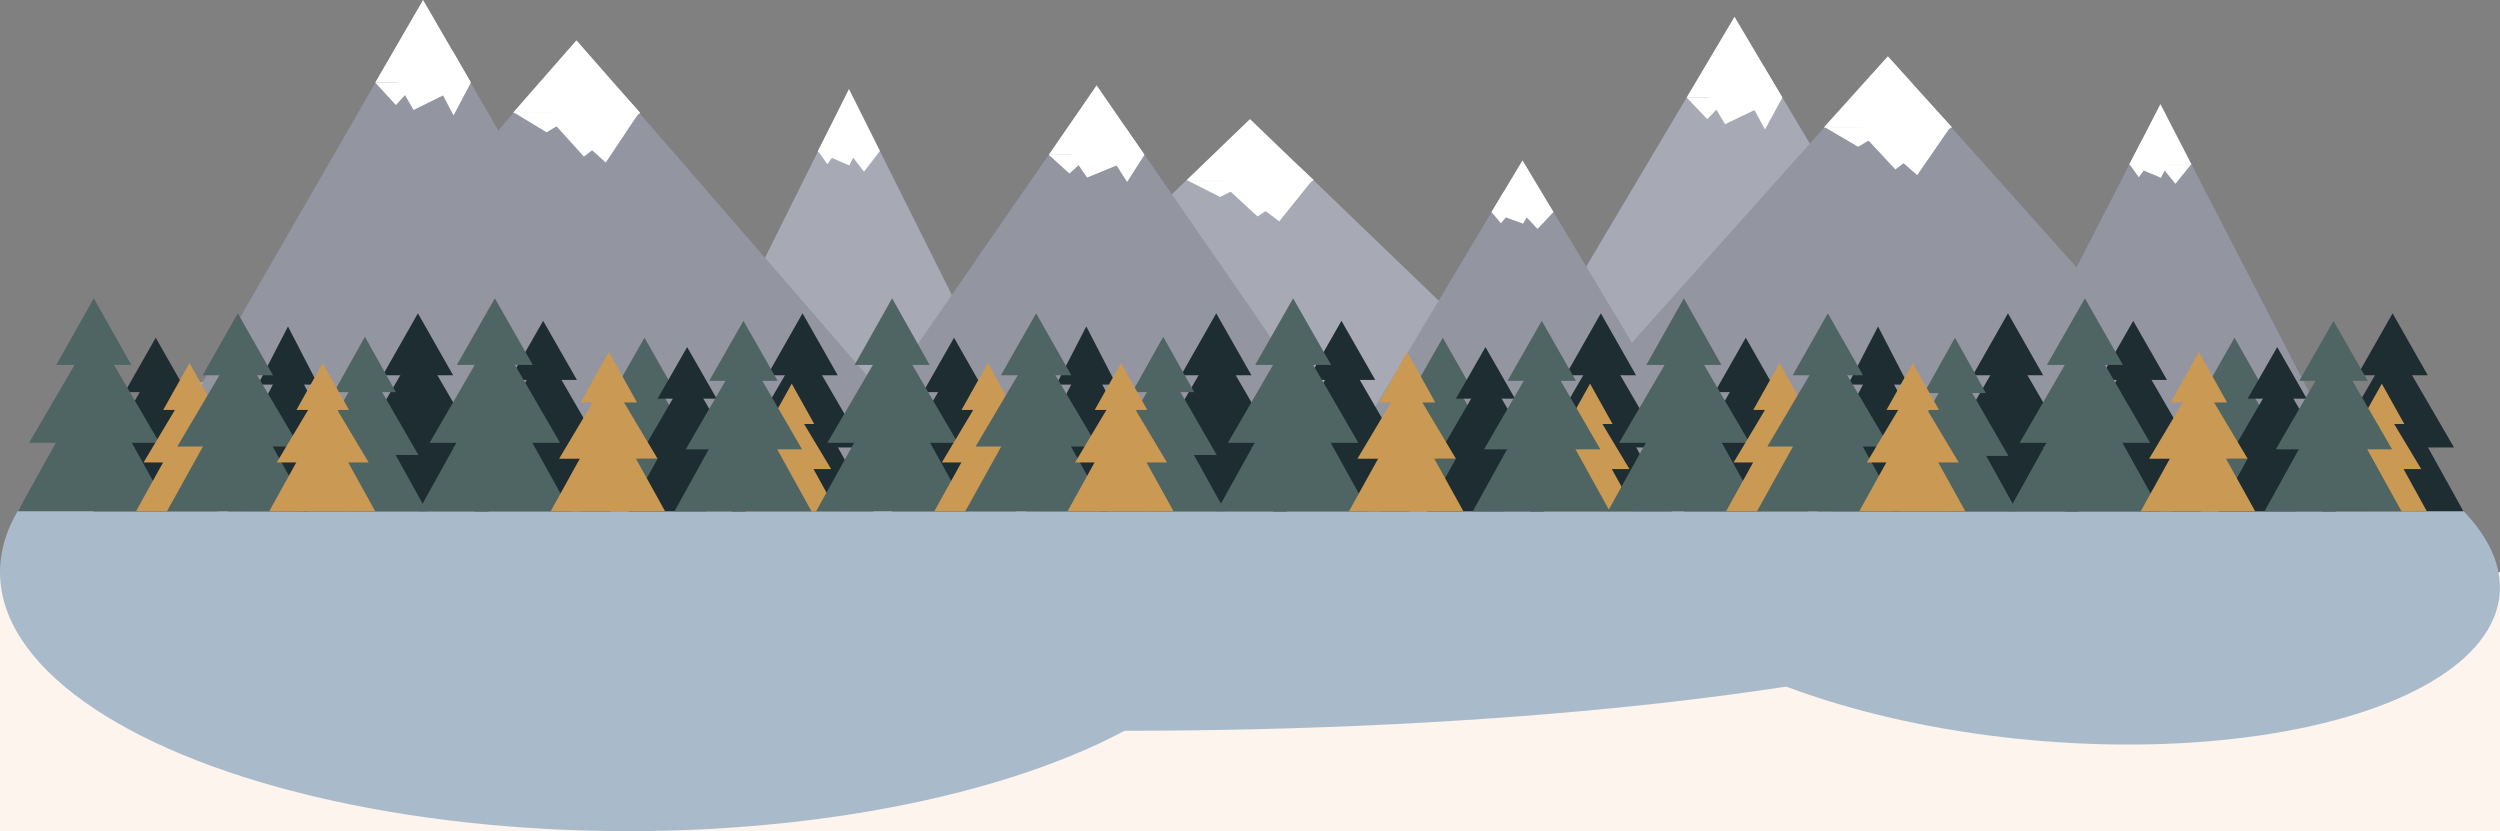 <svg xmlns="http://www.w3.org/2000/svg" xmlns:xlink="http://www.w3.org/1999/xlink" width="2665" height="886" viewBox="0 0 2665 886"><rect x="0" y="0" width="2665" height="886" fill="#808080" stroke="none"/><defs><clipPath id="b"><rect width="2665" height="886"/></clipPath></defs><g id="a" clip-path="url(#b)"><rect width="2665" height="886" fill="rgba(255,255,255,0)"/><rect width="2665" height="276" transform="translate(0 610)" fill="#fcf4ed"/><g transform="translate(186 -536)"><ellipse cx="669.5" cy="276" rx="669.5" ry="276" transform="translate(-186 870)" fill="#a9bbcb"/><ellipse cx="1106.5" cy="205" rx="1106.5" ry="205" transform="translate(-94 905)" fill="#a9bbcb"/><ellipse cx="480" cy="198.5" rx="480" ry="198.5" transform="translate(1539.601 888) rotate(5)" fill="#a9bbcb"/></g><g transform="translate(169 -648.318)"><path d="M223,0,447,448H0Z" transform="translate(513 743.318)" fill="#a7aab5"/><path d="M433.5,0,867,500H0Z" transform="translate(12 691.318)" fill="#9395a0"/><path d="M313,0,626,543H0Z" transform="translate(-31 648.318)" fill="#9395a0"/><path d="M67.5,0,135,77H0Z" transform="translate(378 691.318)" fill="#fff"/><path d="M35.687,0,71.374,21.631H0Z" transform="translate(449.402 789.388) rotate(180)" fill="#fff"/><path d="M41.571.178,83.85,48.955.214,48.216Z" transform="translate(518.004 816.715) rotate(173)" fill="#fff"/><path d="M0,0,75.877,2.812l2.171,57.806L2.171,57.806Z" transform="translate(414.667 772.376) rotate(-40)" fill="#fff"/><path d="M51,0l51,88H0Z" transform="translate(231 648.318)" fill="#fff"/><path d="M22,0,44,24H0Z" transform="translate(275 760.318) rotate(-180)" fill="#fff"/><path d="M18.5,0,37,35H0Z" transform="translate(333 771.318) rotate(-180)" fill="#fff"/><path d="M0,0,67.525,2.077l1.246,38.834L1.246,38.834Z" transform="matrix(0.883, -0.469, 0.469, 0.883, 252.528, 731.831)" fill="#fff"/><path d="M33,0,66,66H0Z" transform="translate(703 743.318)" fill="#fff"/><path d="M17,0,34,22H0Z" transform="translate(769 831.318) rotate(180)" fill="#fff"/><path d="M0,0,29.676.883l1.036,36.576L1.036,36.576Z" transform="translate(702.75 810.153) rotate(-65)" fill="#fff"/><path d="M10,0,20,14H0Z" transform="translate(723 823.318) rotate(180)" fill="#fff"/></g><g transform="translate(1567 -629.571)"><path d="M313,0,626,527H0L217.325,161.088Z" transform="translate(-31 647.571)" fill="#a7aab5"/><path d="M433.5,0,867,485H0Z" transform="translate(12 689.571)" fill="#9395a0"/><path d="M223,0,447,434H0Z" transform="translate(513 740.571)" fill="#9395a0"/><path d="M68.5,0,137,76H0Z" transform="translate(377 689.571)" fill="#fff"/><path d="M35.687,0,71.374,20.962H0Z" transform="translate(449.402 786.037) rotate(180)" fill="#fff"/><path d="M40.383-.8,82.825,46.654l-83.6-1.029Z" transform="translate(516.706 810.578) rotate(173)" fill="#fff"/><path d="M0,0,74.951,3.916l3.023,56.791L3.023,56.791Z" transform="translate(414.667 768.581) rotate(-40)" fill="#fff"/><path d="M51,0l51,86H0Z" transform="translate(231 647.571)" fill="#fff"/><path d="M22,0,44,23H0Z" transform="translate(275 756.571) rotate(-180)" fill="#fff"/><path d="M18.5,0,37,34H0Z" transform="translate(333 767.571) rotate(-180)" fill="#fff"/><path d="M0,0,67.091,2.892l1.735,37.914L1.735,37.914Z" transform="matrix(0.883, -0.469, 0.469, 0.883, 252.528, 729.29)" fill="#fff"/><path d="M33,0,66,64H0Z" transform="translate(703 740.571)" fill="#fff"/><path d="M17,0,34,21H0Z" transform="translate(769 825.471) rotate(180)" fill="#fff"/><path d="M0,0,28.933,1.229l1.443,36.387L1.443,36.387Z" transform="translate(702.932 805.002) rotate(-65)" fill="#fff"/><path d="M10,0,20,14H0Z" transform="translate(723 818.571) rotate(180)" fill="#fff"/></g><g transform="translate(887 -556.641)"><path d="M433.5,0,867,417H0Z" transform="translate(12 683.641)" fill="#a7aab5"/><path d="M313,0,626,453H0Z" transform="translate(-31 647.641)" fill="#9395a0"/><path d="M223,0,447,373H0Z" transform="translate(513 727.641)" fill="#9395a0"/><path d="M67.5,0,135,65H0Z" transform="translate(378 683.641)" fill="#fff"/><path d="M35.687,0,71.374,18.021H0Z" transform="translate(449.402 766.62) rotate(180)" fill="#fff"/><path d="M40.018-.29,83.176,41.321-.268,39.015Z" transform="translate(516.405 787.461) rotate(173)" fill="#fff"/><path d="M0,0,70.877,8.772,77.648,61.1,6.771,52.324Z" transform="translate(414.667 751.613) rotate(-40)" fill="#fff"/><path d="M51,0l51,74H0Z" transform="translate(231 647.641)" fill="#fff"/><path d="M22,0,44,20H0Z" transform="translate(275 741.641) rotate(-180)" fill="#fff"/><path d="M18.5,0,37,29H0Z" transform="translate(333 750.641) rotate(-180)" fill="#fff"/><path d="M0,0,65.185,6.477l3.886,33.868L3.886,33.868Z" transform="matrix(0.883, -0.469, 0.469, 0.883, 252.528, 717.834)" fill="#fff"/><path d="M33,0,66,55H0Z" transform="translate(703 727.641)" fill="#fff"/><path d="M17,0,34,18H0Z" transform="translate(769 800.641) rotate(180)" fill="#fff"/><path d="M0,0,25.665,2.753,28.9,38.306,3.232,35.552Z" transform="translate(702.932 782.924) rotate(-65)" fill="#fff"/><path d="M10,0,20,12H0Z" transform="translate(723 794.641) rotate(180)" fill="#fff"/></g><g transform="translate(63 -530)"><g transform="translate(-135.111 192.881)"><path d="M33,0,66,58H0Z" transform="translate(205.111 697.119)" fill="#1e2d32"/><path d="M56.5,0,113,97H0Z" transform="translate(182.111 725.119)" fill="#1e2d32"/><path d="M66,0l66,119H0Z" transform="translate(172.111 763.119)" fill="#1e2d32"/></g><g transform="translate(-216 151)"><path d="M40,0,80,71H0Z" transform="translate(213 697)" fill="#4f6563"/><path d="M69.5,0,139,119H0Z" transform="translate(184 732)" fill="#4f6563"/><path d="M81,0l81,146H0Z" transform="translate(172 778)" fill="#4f6563"/></g><g transform="translate(8.338 180.726)"><path d="M32,0,64,62H0Z" transform="translate(203.662 697.274)" fill="#1e2d32"/><path d="M53.5,0,107,103H0Z" transform="translate(182.662 727.274)" fill="#1e2d32"/><path d="M63.5,0,127,127H0Z" transform="translate(171.662 767.274)" fill="#1e2d32"/></g><g transform="translate(-90.004 219.802)"><path d="M28,0,56,50H0Z" transform="translate(201.003 697.198)" fill="#ca9954"/><path d="M49,0,98,82H0Z" transform="translate(180.003 721.198)" fill="#ca9954"/><path d="M56.5,0,113,102H0Z" transform="translate(172.003 753.198)" fill="#ca9954"/></g><g transform="translate(-57.111 166.552)"><path d="M37.5,0,75,66H0Z" transform="translate(210.111 697.448)" fill="#4f6563"/><path d="M65,0l65,110H0Z" transform="translate(183.111 729.448)" fill="#4f6563"/><path d="M75.5,0,151,136H0Z" transform="translate(172.111 772.448)" fill="#4f6563"/></g><g transform="translate(271.338 174.881)"><path d="M36,0,72,63H0Z" transform="translate(208.662 697.119)" fill="#1e2d32"/><path d="M62,0l62,107H0Z" transform="translate(183.662 728.119)" fill="#1e2d32"/><path d="M72.5,0,145,131H0Z" transform="translate(171.662 769.119)" fill="#1e2d32"/></g><g transform="translate(135.338 166.881)"><path d="M37.5,0,75,66H0Z" transform="translate(209.662 697.119)" fill="#1e2d32"/><path d="M64.5,0,129,111H0Z" transform="translate(183.662 729.119)" fill="#1e2d32"/><path d="M75.5,0,151,136H0Z" transform="translate(171.662 772.119)" fill="#1e2d32"/></g><g transform="translate(87.389 192.181)"><path d="M33,0,66,59H0Z" transform="translate(205.611 696.819)" fill="#4f6563"/><path d="M56.5,0,113,98H0Z" transform="translate(182.611 724.819)" fill="#4f6563"/><path d="M66,0l66,119H0Z" transform="translate(172.611 763.819)" fill="#4f6563"/></g><g transform="translate(385.251 192.404)"><path d="M33,0,66,58H0Z" transform="translate(205.749 697.596)" fill="#4f6563"/><path d="M56.5,0,113,98H0Z" transform="translate(182.749 724.596)" fill="#4f6563"/><path d="M66.5,0,133,120H0Z" transform="translate(171.749 762.596)" fill="#4f6563"/></g><g transform="translate(51.996 219.802)"><path d="M28,0,56,50H0Z" transform="translate(201.003 697.198)" fill="#ca9954"/><path d="M49,0,98,82H0Z" transform="translate(180.003 721.198)" fill="#ca9954"/><path d="M56.5,0,113,102H0Z" transform="translate(172.003 753.198)" fill="#ca9954"/></g><g transform="translate(210.889 150.559)"><path d="M40.5,0,81,71H0Z" transform="translate(213.111 697.441)" fill="#4f6563"/><path d="M69.5,0,139,120H0Z" transform="translate(184.111 731.441)" fill="#4f6563"/><path d="M81,0l81,146H0Z" transform="translate(172.111 778.441)" fill="#4f6563"/></g><g transform="translate(545.338 166.881)"><path d="M37.5,0,75,66H0Z" transform="translate(209.662 697.119)" fill="#1e2d32"/><path d="M64.5,0,129,111H0Z" transform="translate(183.662 729.119)" fill="#1e2d32"/><path d="M75.5,0,151,136H0Z" transform="translate(171.662 772.119)" fill="#1e2d32"/></g><g transform="translate(559.996 241.968)"><path d="M24,0,48,43H0Z" transform="translate(197.004 697.032)" fill="#ca9954"/><path d="M42,0,84,70H0Z" transform="translate(179.004 718.032)" fill="#ca9954"/><path d="M48.5,0,97,88H0Z" transform="translate(172.004 745.032)" fill="#ca9954"/></g><g transform="translate(435.338 203.213)"><path d="M31.5,0,63,55H0Z" transform="translate(202.662 696.787)" fill="#1e2d32"/><path d="M53.5,0,107,92H0Z" transform="translate(181.662 723.787)" fill="#1e2d32"/><path d="M62.5,0,125,113H0Z" transform="translate(171.662 758.787)" fill="#1e2d32"/></g><g transform="translate(352.414 207.802)"><path d="M30,0,60,54H0Z" transform="translate(203.586 697.198)" fill="#ca9954"/><path d="M52.5,0,105,88H0Z" transform="translate(180.586 723.198)" fill="#ca9954"/><path d="M61,0l61,110H0Z" transform="translate(171.586 757.198)" fill="#ca9954"/></g><g transform="translate(484.233 174.296)"><path d="M36.5,0,73,64H0Z" transform="translate(208.768 697.704)" fill="#4f6563"/><path d="M62,0l62,107H0Z" transform="translate(183.768 727.704)" fill="#4f6563"/><path d="M73,0l73,132H0Z" transform="translate(171.768 768.704)" fill="#4f6563"/></g><g transform="translate(851)"><g transform="translate(-135.111 192.881)"><path d="M33,0,66,58H0Z" transform="translate(205.111 697.119)" fill="#1e2d32"/><path d="M56.5,0,113,97H0Z" transform="translate(182.111 725.119)" fill="#1e2d32"/><path d="M66,0l66,119H0Z" transform="translate(172.111 763.119)" fill="#1e2d32"/></g><g transform="translate(-216 151)"><path d="M40,0,80,71H0Z" transform="translate(213 697)" fill="#4f6563"/><path d="M69.5,0,139,119H0Z" transform="translate(184 732)" fill="#4f6563"/><path d="M81,0l81,146H0Z" transform="translate(172 778)" fill="#4f6563"/></g><g transform="translate(8.338 180.726)"><path d="M32,0,64,62H0Z" transform="translate(203.662 697.274)" fill="#1e2d32"/><path d="M53.5,0,107,103H0Z" transform="translate(182.662 727.274)" fill="#1e2d32"/><path d="M63.5,0,127,127H0Z" transform="translate(171.662 767.274)" fill="#1e2d32"/></g><g transform="translate(-90.004 219.802)"><path d="M28,0,56,50H0Z" transform="translate(201.003 697.198)" fill="#ca9954"/><path d="M49,0,98,82H0Z" transform="translate(180.003 721.198)" fill="#ca9954"/><path d="M56.5,0,113,102H0Z" transform="translate(172.003 753.198)" fill="#ca9954"/></g><g transform="translate(-57.111 166.552)"><path d="M37.5,0,75,66H0Z" transform="translate(210.111 697.448)" fill="#4f6563"/><path d="M65,0l65,110H0Z" transform="translate(183.111 729.448)" fill="#4f6563"/><path d="M75.5,0,151,136H0Z" transform="translate(172.111 772.448)" fill="#4f6563"/></g><g transform="translate(271.338 174.881)"><path d="M36,0,72,63H0Z" transform="translate(208.662 697.119)" fill="#1e2d32"/><path d="M62,0l62,107H0Z" transform="translate(183.662 728.119)" fill="#1e2d32"/><path d="M72.5,0,145,131H0Z" transform="translate(171.662 769.119)" fill="#1e2d32"/></g><g transform="translate(135.338 166.881)"><path d="M37.5,0,75,66H0Z" transform="translate(209.662 697.119)" fill="#1e2d32"/><path d="M64.5,0,129,111H0Z" transform="translate(183.662 729.119)" fill="#1e2d32"/><path d="M75.5,0,151,136H0Z" transform="translate(171.662 772.119)" fill="#1e2d32"/></g><g transform="translate(87.389 192.181)"><path d="M33,0,66,59H0Z" transform="translate(205.611 696.819)" fill="#4f6563"/><path d="M56.5,0,113,98H0Z" transform="translate(182.611 724.819)" fill="#4f6563"/><path d="M66,0l66,119H0Z" transform="translate(172.611 763.819)" fill="#4f6563"/></g><g transform="translate(385.251 192.404)"><path d="M33,0,66,58H0Z" transform="translate(205.749 697.596)" fill="#4f6563"/><path d="M56.5,0,113,98H0Z" transform="translate(182.749 724.596)" fill="#4f6563"/><path d="M66.5,0,133,120H0Z" transform="translate(171.749 762.596)" fill="#4f6563"/></g><g transform="translate(51.996 219.802)"><path d="M28,0,56,50H0Z" transform="translate(201.003 697.198)" fill="#ca9954"/><path d="M49,0,98,82H0Z" transform="translate(180.003 721.198)" fill="#ca9954"/><path d="M56.5,0,113,102H0Z" transform="translate(172.003 753.198)" fill="#ca9954"/></g><g transform="translate(210.889 150.559)"><path d="M40.5,0,81,71H0Z" transform="translate(213.111 697.441)" fill="#4f6563"/><path d="M69.5,0,139,120H0Z" transform="translate(184.111 731.441)" fill="#4f6563"/><path d="M81,0l81,146H0Z" transform="translate(172.111 778.441)" fill="#4f6563"/></g><g transform="translate(545.338 166.881)"><path d="M37.5,0,75,66H0Z" transform="translate(209.662 697.119)" fill="#1e2d32"/><path d="M64.5,0,129,111H0Z" transform="translate(183.662 729.119)" fill="#1e2d32"/><path d="M75.5,0,151,136H0Z" transform="translate(171.662 772.119)" fill="#1e2d32"/></g><g transform="translate(559.996 241.968)"><path d="M24,0,48,43H0Z" transform="translate(197.004 697.032)" fill="#ca9954"/><path d="M42,0,84,70H0Z" transform="translate(179.004 718.032)" fill="#ca9954"/><path d="M48.5,0,97,88H0Z" transform="translate(172.004 745.032)" fill="#ca9954"/></g><g transform="translate(435.338 203.213)"><path d="M31.5,0,63,55H0Z" transform="translate(202.662 696.787)" fill="#1e2d32"/><path d="M53.5,0,107,92H0Z" transform="translate(181.662 723.787)" fill="#1e2d32"/><path d="M62.5,0,125,113H0Z" transform="translate(171.662 758.787)" fill="#1e2d32"/></g><g transform="translate(352.414 207.802)"><path d="M30,0,60,54H0Z" transform="translate(203.586 697.198)" fill="#ca9954"/><path d="M52.5,0,105,88H0Z" transform="translate(180.586 723.198)" fill="#ca9954"/><path d="M61,0l61,110H0Z" transform="translate(171.586 757.198)" fill="#ca9954"/></g><g transform="translate(484.233 174.296)"><path d="M36.5,0,73,64H0Z" transform="translate(208.768 697.704)" fill="#4f6563"/><path d="M62,0l62,107H0Z" transform="translate(183.768 727.704)" fill="#4f6563"/><path d="M73,0l73,132H0Z" transform="translate(171.768 768.704)" fill="#4f6563"/></g></g><g transform="translate(1695)"><g transform="translate(-135.111 192.881)"><path d="M33,0,66,58H0Z" transform="translate(205.111 697.119)" fill="#1e2d32"/><path d="M56.5,0,113,97H0Z" transform="translate(182.111 725.119)" fill="#1e2d32"/><path d="M66,0l66,119H0Z" transform="translate(172.111 763.119)" fill="#1e2d32"/></g><g transform="translate(-216 151)"><path d="M40,0,80,71H0Z" transform="translate(213 697)" fill="#4f6563"/><path d="M69.5,0,139,119H0Z" transform="translate(184 732)" fill="#4f6563"/><path d="M81,0l81,146H0Z" transform="translate(172 778)" fill="#4f6563"/></g><g transform="translate(8.338 180.726)"><path d="M32,0,64,62H0Z" transform="translate(203.662 697.274)" fill="#1e2d32"/><path d="M53.5,0,107,103H0Z" transform="translate(182.662 727.274)" fill="#1e2d32"/><path d="M63.5,0,127,127H0Z" transform="translate(171.662 767.274)" fill="#1e2d32"/></g><g transform="translate(-90.004 219.802)"><path d="M28,0,56,50H0Z" transform="translate(201.003 697.198)" fill="#ca9954"/><path d="M49,0,98,82H0Z" transform="translate(180.003 721.198)" fill="#ca9954"/><path d="M56.5,0,113,102H0Z" transform="translate(172.003 753.198)" fill="#ca9954"/></g><g transform="translate(-57.111 166.552)"><path d="M37.5,0,75,66H0Z" transform="translate(210.111 697.448)" fill="#4f6563"/><path d="M65,0l65,110H0Z" transform="translate(183.111 729.448)" fill="#4f6563"/><path d="M75.5,0,151,136H0Z" transform="translate(172.111 772.448)" fill="#4f6563"/></g><g transform="translate(271.338 174.881)"><path d="M36,0,72,63H0Z" transform="translate(208.662 697.119)" fill="#1e2d32"/><path d="M62,0l62,107H0Z" transform="translate(183.662 728.119)" fill="#1e2d32"/><path d="M72.5,0,145,131H0Z" transform="translate(171.662 769.119)" fill="#1e2d32"/></g><g transform="translate(135.338 166.881)"><path d="M37.5,0,75,66H0Z" transform="translate(209.662 697.119)" fill="#1e2d32"/><path d="M64.5,0,129,111H0Z" transform="translate(183.662 729.119)" fill="#1e2d32"/><path d="M75.5,0,151,136H0Z" transform="translate(171.662 772.119)" fill="#1e2d32"/></g><g transform="translate(87.389 193.181)"><path d="M33,0,66,59H0Z" transform="translate(205.611 696.819)" fill="#4f6563"/><path d="M56.5,0,113,98H0Z" transform="translate(182.611 724.819)" fill="#4f6563"/><path d="M66,0l66,119H0Z" transform="translate(172.611 762.819)" fill="#4f6563"/></g><g transform="translate(385.251 192.404)"><path d="M33,0,66,58H0Z" transform="translate(205.749 697.596)" fill="#4f6563"/><path d="M56.5,0,113,98H0Z" transform="translate(182.749 724.596)" fill="#4f6563"/><path d="M66.5,0,133,120H0Z" transform="translate(171.749 762.596)" fill="#4f6563"/></g><g transform="translate(51.996 219.802)"><path d="M28,0,56,50H0Z" transform="translate(201.003 697.198)" fill="#ca9954"/><path d="M49,0,98,82H0Z" transform="translate(180.003 721.198)" fill="#ca9954"/><path d="M56.5,0,113,102H0Z" transform="translate(172.003 753.198)" fill="#ca9954"/></g><g transform="translate(210.889 150.559)"><path d="M40.5,0,81,71H0Z" transform="translate(213.111 697.441)" fill="#4f6563"/><path d="M69.5,0,139,120H0Z" transform="translate(184.111 731.441)" fill="#4f6563"/><path d="M81,0l81,146H0Z" transform="translate(172.111 778.441)" fill="#4f6563"/></g><g transform="translate(545.338 166.881)"><path d="M37.5,0,75,66H0Z" transform="translate(209.662 697.119)" fill="#1e2d32"/><path d="M64.5,0,129,111H0Z" transform="translate(183.662 729.119)" fill="#1e2d32"/><path d="M75.5,0,151,136H0Z" transform="translate(171.662 772.119)" fill="#1e2d32"/></g><g transform="translate(559.996 241.968)"><path d="M24,0,48,43H0Z" transform="translate(197.004 697.032)" fill="#ca9954"/><path d="M42,0,84,70H0Z" transform="translate(179.004 718.032)" fill="#ca9954"/><path d="M48.5,0,97,88H0Z" transform="translate(172.004 745.032)" fill="#ca9954"/></g><g transform="translate(435.338 203.213)"><path d="M31.5,0,63,55H0Z" transform="translate(202.662 696.787)" fill="#1e2d32"/><path d="M53.5,0,107,92H0Z" transform="translate(181.662 723.787)" fill="#1e2d32"/><path d="M62.5,0,125,113H0Z" transform="translate(171.662 758.787)" fill="#1e2d32"/></g><g transform="translate(352.414 207.802)"><path d="M30,0,60,54H0Z" transform="translate(203.586 697.198)" fill="#ca9954"/><path d="M52.5,0,105,88H0Z" transform="translate(180.586 723.198)" fill="#ca9954"/><path d="M61,0l61,110H0Z" transform="translate(171.586 757.198)" fill="#ca9954"/></g><g transform="translate(484.233 174.296)"><path d="M36.5,0,73,64H0Z" transform="translate(208.768 697.704)" fill="#4f6563"/><path d="M62,0l62,107H0Z" transform="translate(183.768 727.704)" fill="#4f6563"/><path d="M73,0l73,132H0Z" transform="translate(171.768 768.704)" fill="#4f6563"/></g></g></g></g></svg>